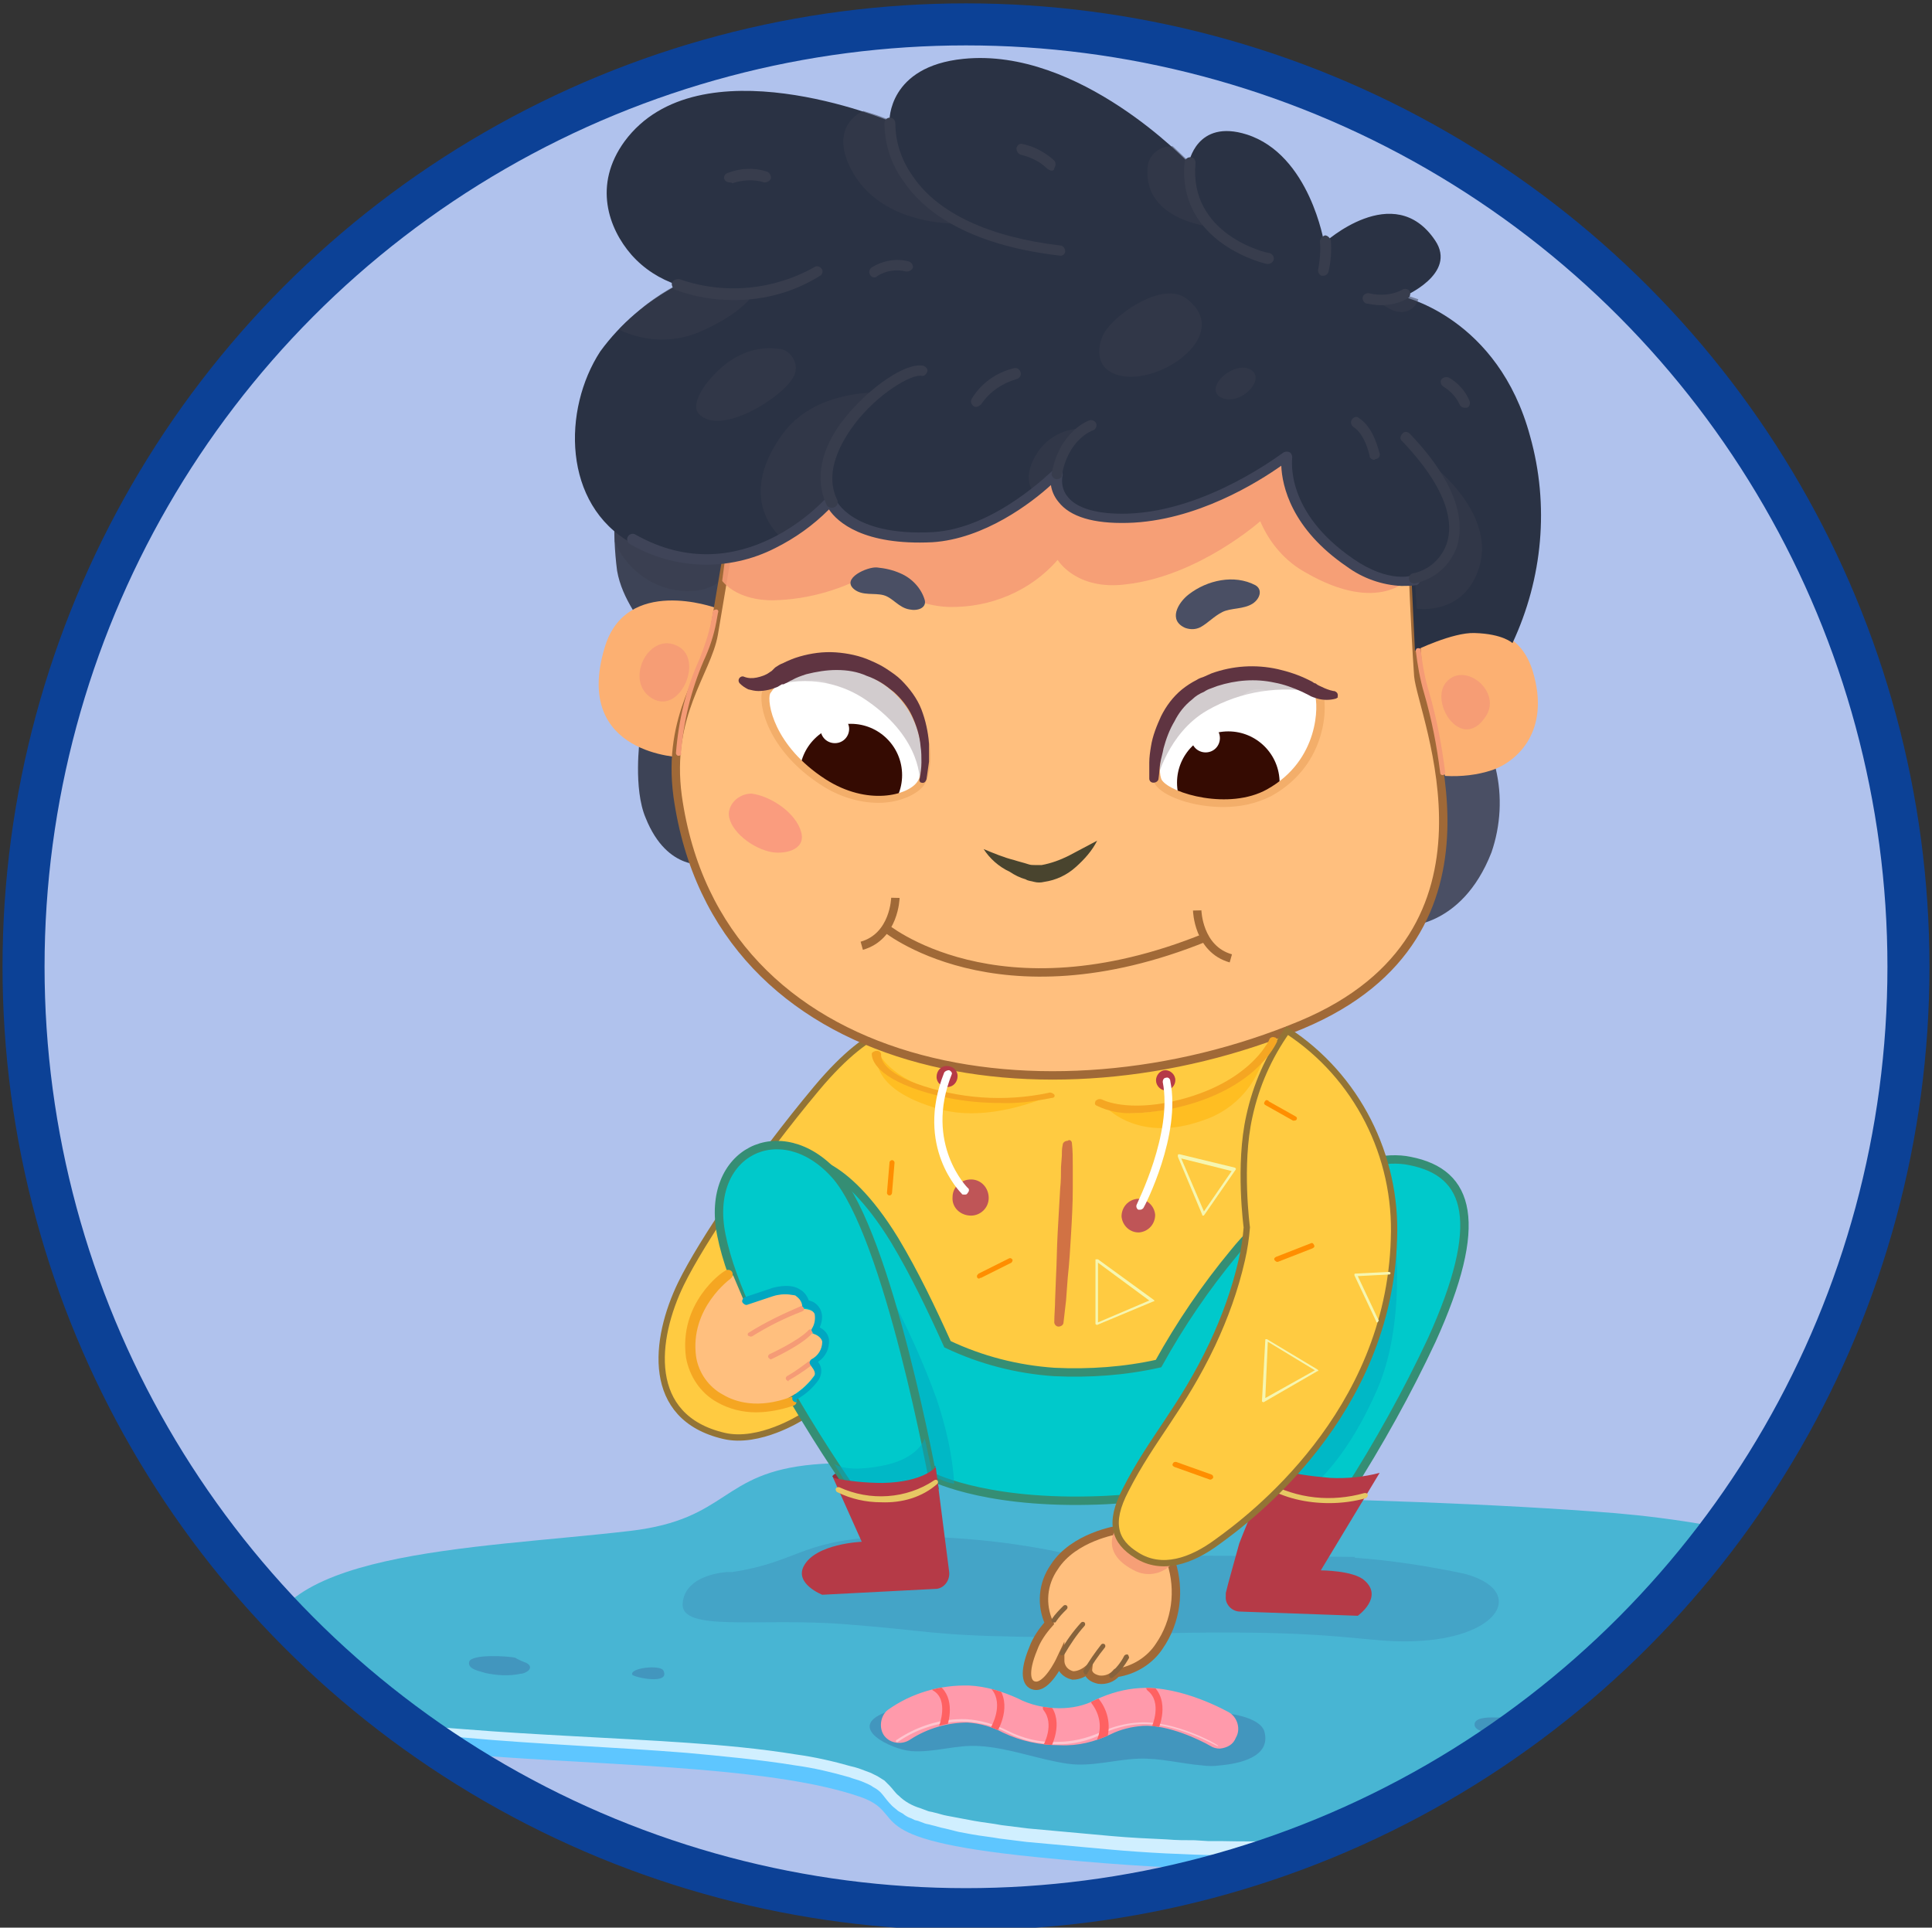 <?xml version="1.0" encoding="utf-8"?>
<!-- Generator: Adobe Illustrator 26.2.1, SVG Export Plug-In . SVG Version: 6.00 Build 0)  -->
<svg version="1.1" id="Layer_1" xmlns="http://www.w3.org/2000/svg" xmlns:xlink="http://www.w3.org/1999/xlink" x="0px" y="0px"
	 viewBox="0 0 229.8 229.3" style="enable-background:new 0 0 229.8 229.3;" xml:space="preserve">
<rect x="0" y="0" width="229.8" height="229.3" fill="#333333" stroke="none"/>
<style type="text/css">
	.st0{fill:#B0C2ED;}
	.st1{clip-path:url(#SVGID_00000098917964642232866270000013282854465182201488_);}
	.st2{fill:#5EC6FF;}
	.st3{fill:#48B5D3;}
	.st4{opacity:0.28;fill:#3C78AA;enable-background:new    ;}
	.st5{fill:#912E3B;}
	.st6{fill:#FFCB41;stroke:#937435;stroke-width:0.75;stroke-miterlimit:10;}
	.st7{fill:#00C9CB;stroke:#358E74;stroke-miterlimit:10;}
	.st8{opacity:0.51;fill:#00A7C1;enable-background:new    ;}
	.st9{fill:#B53A47;}
	.st10{fill:#E8906B;}
	.st11{opacity:0.47;fill:#FFB100;enable-background:new    ;}
	.st12{fill:#3D4356;}
	.st13{opacity:0.5;fill:#383D4D;enable-background:new    ;}
	.st14{fill:#FCB072;}
	.st15{opacity:0.9;fill:#F59B76;enable-background:new    ;}
	.st16{fill:#4A4F64;}
	.st17{fill:#FFBF7E;stroke:#A06937;stroke-miterlimit:10;}
	.st18{fill:#2A3244;}
	.st19{fill:#FFFFFF;}
	.st20{opacity:0.32;fill:#EE547D;enable-background:new    ;}
	.st21{opacity:0.61;fill:#B53A47;enable-background:new    ;}
	.st22{fill:#FFBF7E;}
	.st23{fill:#F59B76;}
	.st24{fill:#E7C764;}
	.st25{fill:#87633C;}
	.st26{opacity:0.5;fill:#3C78AA;enable-background:new    ;}
	.st27{fill:#3F4458;}
	.st28{fill:#383D4D;}
	.st29{clip-path:url(#SVGID_00000084495798458616958850000001894487581676041624_);}
	.st30{opacity:0.23;fill:#3B2127;enable-background:new    ;}
	.st31{fill:#350B02;}
	.st32{opacity:0.12;fill:#FFFFFF;enable-background:new    ;}
	.st33{clip-path:url(#SVGID_00000165207994503297659970000005189550800602224551_);}
	.st34{fill:#F3AE6A;}
	.st35{fill:#5F3441;}
	.st36{fill:#BF5557;}
	.st37{fill:#FF8E00;}
	.st38{fill:#F6F6B0;}
	.st39{fill:#F5A622;}
	.st40{fill:#00A7C1;}
	.st41{fill:#D0EFFF;}
	.st42{fill:#FF9AAB;}
	.st43{opacity:0.58;fill:#FFE4E9;enable-background:new    ;}
	.st44{clip-path:url(#SVGID_00000025429747327279324250000010961863369464644743_);}
	.st45{fill:#FF6162;}
	.st46{fill:#49442E;}
	.st47{fill:none;stroke:#0C4196;stroke-width:5;stroke-miterlimit:10;}
</style>
<g>
	<circle class="st0" cx="114.9" cy="115" r="112.1"/>
	<g>
		<defs>
			<circle id="SVGID_1_" cx="114.9" cy="115" r="112.1"/>
		</defs>
		<clipPath id="SVGID_00000022518281234045745410000016043726189210603191_">
			<use xlink:href="#SVGID_1_"  style="overflow:visible;"/>
		</clipPath>
		<g style="clip-path:url(#SVGID_00000022518281234045745410000016043726189210603191_);">
			<g>
				<g>
					<path class="st2" d="M119.7,180.1c0,0,44-0.1,72.5,2.2c12.8,1,37,5.2,38.2,17.8c0.7,7.3-26.9,6.4-30.3,10.4
						c-1.6,1.9,2.5,5.7-16.7,8.3s-28.4,5.3-60.2,2.1c-21.9-2.2-14.8-5.1-21-7.2c-19.7-6.7-69.6-1.2-70.7-13.7
						c-1.2-13.3,24.8-13.4,43.5-15.6c11.8-1.3,10.6-6.9,21.8-7.9S119.7,180.1,119.7,180.1z"/>
					<path class="st3" d="M119.7,177.8c0,0,44-0.1,72.5,2.2c12.8,1.1,37,5.2,38.2,17.8c0.7,7.3-26.9,6.4-30.3,10.4
						c-1.6,1.9,2.5,5.7-16.7,8.3s-28.4,5.3-60.2,2.1c-21.9-2.2-14.8-5.1-21-7.2c-19.7-6.7-69.6-1.2-70.7-13.7
						c-1.2-13.3,24.8-13.4,43.5-15.6c11.8-1.4,10.6-6.9,21.8-7.9S119.7,177.8,119.7,177.8z"/>
					<path class="st4" d="M87.1,187c7.8-1.2,8-3.7,17.8-4.2c7.7-0.2,15.4,0.5,22.8,2.2c0,0,15.2,0,33.5,0.2l-0.1,0.1
						c4.4,0.3,8.8,1,13.1,1.9c7,1.9,4.6,7-4.2,7.9c-6.1,0.6-8.2-0.8-22.2-0.9s-15.1,0.7-26.2,0.5s-10.8-0.7-21.1-1.5
						s-19.6,1-19.3-2.5s5.3-3.7,5.3-3.7H87.1z"/>
					<path class="st5" d="M154,175.3c0,0-0.9-2.2-6.1-2.4c-2.3,0.1-4.5,0.7-6.6,1.7c2.3,0.9,4.7,1.4,7.1,1.7
						C150.4,176.4,152.3,176,154,175.3z"/>
					<path class="st6" d="M107.8,122.2c0,0-3.6-1.2-10.7,7.3S83.5,147.6,81,152.7c-3.2,6.6-4.3,15.9,5.1,18.1c4.2,1,9.2-2.2,9.2-2.2
						l16.8-8.2c0,0,3.8,2.5,12.1,3.1c6.4,0.5,16.4-1.4,16.4-1.4l13.8-0.5c0,0,2.4-6.7,2-20.2c-0.4-6.7-1.7-13.3-3.9-19.6
						L107.8,122.2z"/>
					<path class="st7" d="M95.4,138c0,0,4.8-0.6,11,9.5c2.4,4,4.4,8.2,6.3,12.4c4,1.9,8.3,3,12.7,3.3c4.2,0.2,8.4-0.1,12.4-1
						c2.6-4.7,5.6-9.1,9-13.2c5.8-7.2,15.3-12.1,20.9-10.9c7.2,1.4,8.9,7.4,2.6,21.3c-2.9,6.2-6.3,12.3-10,18.1l-7.8-2.2
						c0,0-12.3,3-22.9,3.2c-13.1,0.3-19.1-3-19.1-3L95.4,138z"/>
					<path class="st8" d="M165.7,144.8c0,0,1.9,11.8-1.9,20.5c-7.7,17.6-17.8,15.5-17.8,15.5L165.7,144.8z"/>
					<path class="st9" d="M151.5,174.7c2.2,0.6,4.4,0.9,6.7,1.1c2,0.1,4-0.1,5.9-0.6l-7,11.6c0,0,3.9,0,5.2,1.2
						c2.3,2-0.8,4.2-0.8,4.2l-14-0.5c-1,0-1.8-0.9-1.7-1.8c0-0.1,0-0.2,0-0.4c0.3-1.3,0.9-3.3,1.6-5.9
						C148.6,180.5,149.9,177.5,151.5,174.7z"/>
					<path class="st5" d="M99,175.6c0,0,0.4-1,6-1.5c2.1-0.2,4.3-0.1,6.3,0.3c0,0-2.1,3.4-5.2,3.8C100.7,178.9,99,175.6,99,175.6z"
						/>
					<path class="st10" d="M119.5,122.1c0,0,1.5,3.6,6.5,3.7c5,0,6.6-3.4,6.6-3.4L119.5,122.1z"/>
					<path class="st8" d="M105.7,153.7c2.2,4.1,4.1,8.3,5.7,12.7c1.1,3.3,1.9,6.7,2.1,10.1c-0.5-0.1-0.9-0.2-1.4-0.4
						c-0.4-0.2-0.9-0.4-1.3-0.6c0,0-0.9-5.3-2.2-10.8S105.7,153.7,105.7,153.7z"/>
					<path class="st11" d="M107.1,119.3c-0.5,0.1-1,0.3-1.5,0.5c-0.5,0.2-1,0.5-1.5,0.8c2.4,1.1,5,1.9,7.6,2.4
						c5.6,0.8,8.2-0.7,8.2-0.7L107.1,119.3z"/>
					<path class="st11" d="M132.7,123.2l-1.1-0.1c3.4,1.4,7,1.8,10.7,1.4c3.7-0.7,7.2-2.3,10.1-4.7L132.7,123.2z"/>
					<path class="st12" d="M73.1,60.8c-0.1,2.4,0,4.8,0.3,7.1c0.3,1.7,1,3.2,1.9,4.7l0.8,15.3c0,0-0.8,5.9,0.7,9.4
						c2.6,6.5,7.3,5.5,7.3,5.5l6-39.6L73.1,60.8z"/>
					<path class="st13" d="M73.1,63v1.4c1.3,3.1,4.1,5.3,7.3,5.8c3.7,0.6,5.4-1.2,5.4-1.2l0.4-2.3L73.1,63z"/>
					<path class="st14" d="M85.1,72.3c0,0-10.7-3.9-13.2,4.8c-3.8,12.8,9.3,13,9.3,13s3.5-4.5,4.5-8.9C86.2,78.2,86,75.2,85.1,72.3z
						"/>
					<path class="st15" d="M80.7,76.9c-3.4-1.9-6.4,3.8-3.4,6C80.7,85.4,83.8,78.6,80.7,76.9z"/>
					<path class="st16" d="M177.9,91.4c0.8,3.3,0.6,6.8-0.5,10c-3.6,9.2-10.6,8.8-10.6,8.8l4.3-18.8L177.9,91.4z"/>
					<path class="st14" d="M168.7,77.1c0,0,10.8-6.2,13.6,2.7c2.2,7.2-1.9,10.8-4.8,11.8c-1.8,0.6-3.7,0.8-5.6,0.7
						c0,0-2.7-5.8-3.3-8.8C168.3,81.4,168.3,79.2,168.7,77.1z"/>
					<path class="st15" d="M171.9,81.3c2.1-2.8,6.7,0.8,4.9,3.8C174,89.6,170.1,83.8,171.9,81.3z"/>
					<path class="st17" d="M86.9,63.5c0,0-0.8,4.8-2,11.9c-0.8,4.6-5.6,9.6-4.3,19.3c4.7,33.5,44,39.8,74.2,27.2
						c26-10.9,14.3-36.9,13.9-41.5c-0.4-5.7-0.7-13.8-0.7-13.8s-18.6-24.8-39.2-24.8S86.9,63.5,86.9,63.5z"/>
					<path class="st15" d="M86.2,66.8l-0.3,2.3c0,0,1.7,2.4,6.2,2.3c4.1-0.1,8.2-1.3,11.8-3.4c2.3,2.5,5.6,4.1,9,4.2
						c4.9,0.1,9.7-1.9,12.9-5.6c0,0,2.2,3.7,8.2,2.9c8.6-1,15.9-7.5,15.9-7.5c1.1,2.6,3,4.8,5.4,6.1c8.8,5.1,12.4,0.6,12.4,0.6
						s-8.5-28.7-40.4-28.7C93.3,40.1,86.2,66.8,86.2,66.8z"/>
					<path class="st18" d="M98.8,59.6c0,0-10.4,12.5-23.7,5c-8.2-4.6-8.2-15.9-3.7-22.8c2.4-3.3,5.6-6,9.2-7.9
						c-2.1-0.7-4-1.9-5.5-3.6c-2.7-3.1-4.6-8.3-0.8-13.5c8.8-11.9,31.5-2.4,31.5-2.4s-0.2-6.5,8.8-7.4c13.8-1.4,26.8,12.4,26.8,12.4
						s0.9-5.3,6.9-3.4c7.5,2.4,9.2,12.9,9.2,12.9s8.3-7.6,13.2-0.3c2.7,4-3.8,6.7-3.8,6.7s11.3,2.5,15.1,16.6
						c2.3,8.2,1.5,16.9-2.1,24.6c0,0-1.1-1.1-4.5-1.2c-2.6-0.1-7.1,2.1-7.1,2.1l-0.4-8.4c0,0-3.1,1.2-7.6-2
						c-8.6-5.9-7.5-12.7-7.5-12.7s-9.1,7.2-19,7.5s-8.4-5.4-8.4-5.4s-6.9,7.2-14.8,7.6C100.5,64.4,98.8,59.6,98.8,59.6z"/>
					<path class="st13" d="M89.6,35c0,0-1.2,2.2-6.2,4.4c-3.1,1.4-6.7,1.3-9.8-0.2c1-1.1,2.2-2.1,3.3-3c1.2-0.9,2.4-1.7,3.6-2.3
						c1.3,0.5,2.6,0.9,4,1C86.3,35,87.9,35.1,89.6,35z"/>
					<path class="st13" d="M102.7,13.2c0,0-3.7,1.4-1.9,6c3.3,8.1,13.8,7.4,13.8,7.4c-2.7-1.3-5.1-3.3-6.8-5.8
						c-1.2-1.9-1.9-4.2-1.9-6.5c0,0-0.8-0.3-1.6-0.6L102.7,13.2z"/>
					<path class="st13" d="M169.5,54.6c0,0,10,7,5.7,14.6c-2.2,3.9-6.7,3.2-6.7,3.2l-0.2-3.5c0,0,3.6-1.1,4.5-4.5
						C174.1,59.2,169.5,54.6,169.5,54.6z"/>
					<path class="st13" d="M104.3,46.7c0,0-7.4-0.3-11.2,4.9c-5.9,8.1,0,12.5,0,12.5c1.1-0.6,2.1-1.2,3-1.9c1-0.8,1.9-1.7,2.7-2.6
						c0,0-1.4-2.3,0.1-6.2C100.2,50.1,104.3,46.7,104.3,46.7z"/>
					<path class="st13" d="M128.9,51c-2-0.1-3.9,0.8-5.2,2.4c-2.6,3.6-0.6,5.3-0.6,5.3s0.8-0.5,1.4-1.1c0.4-0.4,0.8-0.8,1.2-1.2
						c0.3-1.1,0.7-2.2,1.2-3.2C127.5,52.3,128.1,51.6,128.9,51z"/>
					<path class="st13" d="M141.4,19.2l-1.9-1.8c-1.5-0.1-2.9,1-3,2.5c0,0,0,0.1,0,0.1c-0.5,6.3,7.7,7,7.7,7c-1.1-1-2-2.2-2.4-3.6
						C141.5,22.1,141.4,20.7,141.4,19.2z"/>
					<path class="st13" d="M167.2,35.1l1.5,0.5c-0.3,1-1.2,1.6-2.2,1.5c-1.2,0-2.8-1.5-2.8-1.5c0.7,0,1.4-0.1,2.1-0.2
						C166.2,35.5,166.7,35.3,167.2,35.1z"/>
					<path class="st13" d="M141.1,35.5c-2.7-2-7.9,1.5-9.5,3.7c-0.9,1.2-1.3,3.4-0.1,4.6C135.5,47.5,147.5,40.3,141.1,35.5z"/>
					<path class="st13" d="M148.6,43.9c-1.9-0.9-5.3,2.1-3.5,3.3C147.4,48.6,150.9,44.9,148.6,43.9z"/>
					<path class="st13" d="M92.7,41.5c-3.5-0.5-6.4,1.3-8.5,3.9c-0.6,0.7-2,2.8-1.1,3.8c2.5,2.8,10-1.9,11.3-4.4
						c0.6-1.1,0.1-2.5-1-3.1C93.2,41.6,92.9,41.5,92.7,41.5z"/>
					<path class="st19" d="M137.8,93.1c-1-1.5,0.6-9.2,5.1-11.6c6.2-3.2,13.4-0.2,13.9,1s0.7,8.2-5.9,11.8
						C146.3,96.8,139,95,137.8,93.1z"/>
					<path class="st19" d="M109.5,93.2c1.3-1.9,1.2-9.7-5.1-12.9c-6.8-3.5-12.6,0.2-13.2,2c-0.5,1.4,0.6,6.8,6.8,10.7
						C103.2,96.3,108.2,95,109.5,93.2z"/>
					<path class="st16" d="M149.3,69.6c-2.5-1.3-5.7-0.6-7.9,1.1c-1.3,1-2.5,3.1-0.4,4c0.6,0.2,1.2,0.2,1.8-0.1
						c0.9-0.5,1.6-1.3,2.6-1.8s2.5-0.3,3.6-1C149.9,71.2,150.2,70.1,149.3,69.6z"/>
					<path class="st16" d="M110,71.4c-0.4-1.4-1.5-2.6-2.9-3.2c-0.9-0.4-1.8-0.6-2.8-0.7c-1.1-0.1-4.3,1.3-2.7,2.6
						c1,0.8,2.4,0.4,3.5,0.7s1.8,1.5,3.1,1.7C109.2,72.7,110.2,72.3,110,71.4z"/>
					<path class="st20" d="M95.3,99c-0.6-2.3-3.6-4.3-5.9-4.6c-1.3,0-2.5,0.9-2.7,2.2c-0.2,1.8,2.3,4.1,4.8,4.7
						C93.1,101.7,95.9,101.2,95.3,99z"/>
					<path class="st21" d="M127.5,136c0.1,0.9,0.1,1.8,0.1,2.7s0,1.8,0,2.7c0,1.8-0.1,3.6-0.2,5.3s-0.2,3.5-0.4,5.3l-0.2,2.7
						c-0.1,0.9-0.2,1.8-0.3,2.6c0,0.3-0.3,0.5-0.6,0.5c-0.3,0-0.5-0.3-0.5-0.5c0-0.9,0.1-1.8,0.1-2.7l0.1-2.6
						c0.1-1.8,0.1-3.5,0.2-5.3l0.3-5.3c0.1-0.9,0.1-1.8,0.1-2.6l0.1-1.3c0-0.4,0-0.9,0.1-1.3c0-0.3,0.3-0.5,0.6-0.5
						C127.2,135.5,127.5,135.7,127.5,136z"/>
					<path class="st7" d="M111.1,176.7c0,0-5.4-29.9-11.8-37s-15.5-2.7-13.5,7.2c2.3,11.7,15.6,30.5,15.6,30.5L111.1,176.7z"/>
					<path class="st8" d="M101.2,177.3l-2-3.2c0,0,1.2,1.1,5.5,0.3c4.6-0.8,5.3-3.3,5.3-3.3l1.2,5.6L101.2,177.3z"/>
					<path class="st22" d="M82.2,161.4c-0.9-6.2,5-9.7,5-9.7l1.4,3.3l3.2-0.9c1-0.2,2.1-0.2,3.1,0c0.9,0.4,0.4,1.6,0.4,1.6
						s1.3-0.1,1.8,0.7s-0.5,2.2-0.5,2.2s1.3,0.2,1.3,1.1c0.1,1.2-1.5,2.6-1.5,2.6c0.5,0.1,0.8,0.6,0.6,1.1c0,0.1-0.1,0.2-0.2,0.3
						c-1.5,2.1-4,3.4-6.6,3.6C86.5,167.7,82.7,165.1,82.2,161.4z"/>
					<path class="st23" d="M89.3,159c-0.1,0-0.2-0.1-0.3-0.1c-0.1-0.1-0.1-0.3,0.1-0.4c0,0,0,0,0,0c1.9-1.2,4-2.2,6.1-3.1
						c0.2-0.1,0.3,0,0.4,0.2c0,0,0,0,0,0c0.1,0.2,0,0.3-0.2,0.4c-2.1,0.8-4.1,1.8-6,3C89.4,158.9,89.3,159,89.3,159z"/>
					<path class="st23" d="M91.7,161.7c-0.1,0-0.2-0.1-0.3-0.2c-0.1-0.2,0-0.3,0.1-0.4c0,0,0,0,0,0c0,0,3.5-1.6,4.7-2.9
						c0.1-0.1,0.3-0.1,0.4,0c0.1,0.1,0.1,0.3,0,0.4c0,0,0,0,0,0c-1.2,1.4-4.7,3-4.9,3.1L91.7,161.7z"/>
					<path class="st23" d="M93.8,164.3c-0.1,0-0.2-0.1-0.3-0.2c-0.1-0.2,0-0.3,0.1-0.4c0.9-0.5,1.7-1.1,2.5-1.7
						c0.1-0.1,0.3-0.1,0.4,0.1c0,0,0,0,0,0c0.1,0.1,0.1,0.3-0.1,0.4c-0.8,0.6-1.7,1.2-2.6,1.7L93.8,164.3z"/>
					<path class="st24" d="M158.1,178.8c-2.7,0-5.4-0.6-7.7-2c-0.1-0.1-0.2-0.3-0.1-0.4c0,0,0,0,0,0c0.1-0.1,0.3-0.2,0.4-0.1
						c0,0,0,0,0,0c3.6,2,7.7,2.4,11.6,1.3c0.2,0,0.3,0,0.4,0.2c0,0,0,0,0,0c0,0.2-0.1,0.3-0.2,0.4
						C161.1,178.6,159.6,178.8,158.1,178.8z"/>
					<path class="st17" d="M132.9,182c0,0-5.2,0.8-7.5,4.4c-1.4,2-1.6,4.5-0.6,6.7c-0.8,0.9-1.5,1.9-1.9,3c-1.2,2.9-0.8,4.2,0.1,4.4
						c1.5,0.4,3.1-3,3.1-3c0,0.9,0.6,1.6,1.5,1.8c0.7,0,1.3-0.3,1.8-0.7c0,0-0.1,0.9,1.3,1.2c0.8,0.1,1.6-0.2,2.1-0.8
						c2.1-0.3,4-1.5,5.1-3.2c2-2.9,2.5-6.6,1.4-10L132.9,182z"/>
					<path class="st25" d="M126.3,196.9c0,0-0.1,0-0.1,0c-0.2-0.1-0.2-0.3-0.1-0.4c0,0,0,0,0,0c0.7-1.3,1.5-2.4,2.5-3.5
						c0.1-0.1,0.3-0.1,0.4,0c0.1,0.1,0.1,0.3,0,0.4c-0.9,1-1.7,2.2-2.4,3.4C126.5,196.9,126.4,196.9,126.3,196.9z"/>
					<path class="st25" d="M125.4,193c-0.1,0-0.1,0-0.2,0c-0.1-0.1-0.2-0.3-0.1-0.4c0.4-0.6,0.9-1.1,1.4-1.6c0.1-0.1,0.3-0.1,0.4,0
						c0.1,0.1,0.1,0.3,0,0.4c-0.5,0.5-0.9,0.9-1.3,1.5C125.6,193,125.5,193,125.4,193z"/>
					<path class="st25" d="M129.1,199.2c-0.1,0-0.1,0-0.1-0.1c-0.1-0.1-0.2-0.3-0.1-0.4c0.6-1.1,1.4-2.2,2.1-3.1
						c0.1-0.1,0.3-0.1,0.4,0c0.1,0.1,0.1,0.3,0,0.4c0,0,0,0,0,0c-0.8,1-1.5,2-2.1,3.1C129.3,199.2,129.2,199.2,129.1,199.2z"/>
					<path class="st25" d="M132.2,199.6c-0.1,0-0.2,0-0.2-0.1c-0.1-0.1-0.1-0.3,0-0.4c0,0,0,0,0,0c0.7-0.6,1.3-1.3,1.7-2.1
						c0.1-0.2,0.3-0.2,0.4-0.2s0.2,0.3,0.2,0.4l0,0c-0.5,0.9-1.1,1.7-1.9,2.3C132.3,199.6,132.3,199.6,132.2,199.6z"/>
					<path class="st15" d="M132.7,181.9c0,0-2,2.9,2.4,5c1.5,0.7,3.3,0.3,4.4-1L132.7,181.9z"/>
					<path class="st26" d="M126.1,204.1l-19-0.8c-0.6,0.1-1.2,0.2-1.8,0.4c-4.7,1.8,0.7,4.4,3.1,4.6c2.7,0.2,5.4-0.8,8.1-0.6
						c3.5,0.2,7,1.6,10.5,2.1c2.8,0.4,5.6-0.5,8.4-0.6c2.6-0.1,5.1,0.6,7.6,0.8c0.7,0.1,1.4,0.1,2.1,0c2.3-0.2,6.1-1,5.3-4
						c-0.5-1.8-4.4-2.3-6.1-2.3L126.1,204.1z"/>
					<path class="st26" d="M202.8,201.3c-0.4,0-6.7,0.8-3.9,1.6c1.3,0.3,2.6,0.2,3.9-0.1C204.2,202.3,204.4,201.4,202.8,201.3z"/>
					<path class="st26" d="M208.1,193.3c-1.8-1.5-5.1-0.3-7.2-0.1c-0.7,0-2.8,0.1-1.9,1.2c0.4,0.5,1.9,0.2,2.3,0.2l5.3-0.1
						C207.2,194.5,208.8,194,208.1,193.3z"/>
					<path class="st26" d="M62.6,197.8c-0.1,0-1.2-0.5-1.3-0.6c-0.7-0.2-5.3-0.5-5.5,0.5c-0.2,0.9,1.4,1.1,1.9,1.3
						c1.4,0.3,2.8,0.4,4.2,0.1C62.5,199.1,63.7,198.4,62.6,197.8z"/>
					<path class="st26" d="M78.9,198.7c-0.4-0.7-4-0.3-3.7,0.5C75.3,199.5,79.8,200.5,78.9,198.7z"/>
					<path class="st26" d="M187.7,204.6c-0.6-0.7-2-0.6-2.8-0.5c-2.3,0.2-4.6,0.2-6.9,0.2c-0.6,0-2.4-0.1-2.6,0.7
						c-0.2,1.2,2.4,1.1,3.1,1.2c2.5,0.2,5,0.2,7.6-0.1C186.8,206.1,188.6,205.7,187.7,204.6z"/>
					<path class="st27" d="M166.7,69.7c-2.3-0.1-4.6-0.9-6.5-2.3c-6.6-4.5-7.7-9.6-7.8-12c-2.7,1.9-10.1,6.6-18.3,6.8
						c-4,0.1-6.8-0.7-8.2-2.5c-0.5-0.6-0.8-1.3-0.9-2c-2.3,2.1-7.9,6.4-14.1,6.8c-8.2,0.4-11.3-2.4-12.3-3.9c-1.9,1.9-4,3.4-6.4,4.6
						c-5.5,2.8-12,2.6-17.3-0.5c-0.3-0.2-0.4-0.6-0.2-0.9c0.2-0.3,0.6-0.4,0.9-0.2l0,0c12.6,7.1,22.6-4.3,22.7-4.4
						c0.2-0.3,0.6-0.3,0.9-0.1c0.1,0.1,0.1,0.2,0.2,0.3c0,0,1.8,4.4,11.5,3.9c7.5-0.4,14.3-7.4,14.4-7.4c0.2-0.3,0.6-0.3,0.9,0
						c0.2,0.2,0.2,0.4,0.2,0.6c-0.2,0.9,0,1.9,0.6,2.6c1.1,1.4,3.6,2.1,7.1,2c9.6-0.3,18.5-7.3,18.6-7.3c0.2-0.1,0.5-0.1,0.7,0
						c0.2,0.1,0.3,0.4,0.3,0.6c0,0.3-0.9,6.5,7.3,12.1c4.2,2.9,7,2,7.1,1.9c0.3-0.1,0.7,0.1,0.8,0.4c0.1,0.3-0.1,0.7-0.4,0.8
						C167.9,69.7,167.3,69.7,166.7,69.7z"/>
					<g>
						<path class="st28" d="M126,30.4L126,30.4c-11.2-1.3-16.3-5.5-18.5-8.8c-1.5-2-2.3-4.5-2.3-7c0-0.3,0.3-0.6,0.6-0.6
							c0,0,0.1,0,0.1,0c0.3,0,0.6,0.3,0.6,0.7c0,2.3,0.8,4.5,2.1,6.3c3,4.4,9.1,7.2,17.5,8.2c0.3,0,0.6,0.3,0.6,0.7
							C126.7,30.2,126.4,30.5,126,30.4L126,30.4z"/>
						<path class="st28" d="M87.3,35.7c-2.4,0-4.7-0.4-6.9-1.2c-0.3-0.1-0.5-0.4-0.5-0.8c0.1-0.3,0.4-0.5,0.8-0.5c0,0,0.1,0,0.1,0
							c5.4,1.9,11.3,1.3,16.2-1.5c0.3-0.1,0.7,0.1,0.8,0.4c0.1,0.2,0,0.4-0.1,0.6C94.6,34.7,91,35.7,87.3,35.7z"/>
						<path class="st28" d="M98.9,60.4c-0.2,0-0.5-0.1-0.6-0.4c-1.4-3-0.7-6.7,2.2-10.3s7.2-6.6,9.3-6.2c0.3,0.1,0.6,0.4,0.5,0.7
							c-0.1,0.3-0.4,0.6-0.7,0.5c0,0,0,0,0,0c-1.2-0.2-5.2,2.1-8,5.8c-1.4,1.9-3.7,5.6-2,9c0.1,0.3,0,0.7-0.3,0.8c0,0,0,0,0,0
							C99.1,60.4,99,60.4,98.9,60.4z"/>
						<path class="st28" d="M125.7,57h-0.1c-0.3-0.1-0.6-0.4-0.5-0.7c0.9-5,4.4-6.3,4.5-6.3c0.3-0.1,0.7,0.1,0.8,0.4
							c0.1,0.3-0.1,0.7-0.4,0.8c-0.1,0-3,1.1-3.7,5.4C126.3,56.8,126,57,125.7,57z"/>
						<path class="st28" d="M168.2,69.4c-0.3,0-0.6-0.2-0.6-0.5c-0.1-0.3,0.2-0.7,0.5-0.7c0,0,0,0,0,0c1.9-0.4,3.4-1.8,4-3.6
							c0.7-2.2,0.4-6.1-5.3-12.1c-0.3-0.2-0.3-0.6,0-0.9c0.2-0.3,0.6-0.3,0.9,0c0,0,0,0,0,0c6.1,6.4,6.4,10.8,5.6,13.4
							c-0.8,2.3-2.7,3.9-5,4.4L168.2,69.4z"/>
						<path class="st28" d="M150.8,31.4h-0.1c-0.1,0-10.7-2.4-9.8-12.1c0-0.3,0.3-0.6,0.7-0.6s0.6,0.3,0.6,0.7l0,0
							c-0.8,8.5,8.4,10.7,8.8,10.7c0.3,0.1,0.6,0.4,0.5,0.8C151.4,31.2,151.1,31.4,150.8,31.4z"/>
						<path class="st28" d="M157.4,32.8c-0.1,0-0.1,0-0.2,0c-0.3-0.1-0.5-0.5-0.4-0.8c0,0,0,0,0,0c0.2-1.1,0.3-2.2,0.2-3.3
							c0-0.3,0.3-0.6,0.6-0.7c0.3,0,0.6,0.3,0.7,0.6c0.1,1.3,0,2.5-0.3,3.8C157.9,32.6,157.7,32.8,157.4,32.8z"/>
						<path class="st28" d="M164.2,36.3c-0.6,0-1.1-0.1-1.7-0.2c-0.3-0.1-0.5-0.5-0.4-0.8c0.1-0.3,0.5-0.5,0.8-0.4
							c1.3,0.3,2.8,0.2,4-0.5c0.3-0.1,0.7,0,0.8,0.3c0,0,0,0,0,0c0.1,0.3,0,0.7-0.3,0.8c0,0,0,0,0,0
							C166.4,36.1,165.3,36.3,164.2,36.3z"/>
						<path class="st28" d="M104,33c-0.2,0-0.4-0.1-0.5-0.3c-0.2-0.3-0.1-0.7,0.2-0.9c1.3-0.8,2.9-1.1,4.4-0.7
							c0.3,0.1,0.5,0.4,0.5,0.7c0,0,0,0,0,0c-0.1,0.3-0.4,0.5-0.8,0.5c-1.2-0.3-2.4-0.1-3.4,0.5C104.2,33,104.1,33,104,33z"/>
						<path class="st28" d="M86.8,21.7c-0.2,0-0.5-0.1-0.6-0.3c-0.2-0.3,0-0.7,0.3-0.8c0,0,0,0,0,0c1.5-0.6,3.1-0.7,4.7-0.2
							c0.3,0.1,0.5,0.4,0.5,0.8c0,0,0,0,0,0c-0.1,0.3-0.4,0.5-0.8,0.5c-1.2-0.4-2.6-0.3-3.8,0.1C87,21.7,86.9,21.7,86.8,21.7z"/>
						<path class="st28" d="M125.1,20.3c-0.2,0-0.3-0.1-0.5-0.2c-0.9-0.9-2-1.4-3.2-1.7c-0.3-0.1-0.5-0.4-0.5-0.8
							c0.1-0.3,0.3-0.5,0.6-0.5c1.5,0.3,2.8,1,3.9,2c0.2,0.2,0.2,0.6,0,0.9C125.4,20.2,125.3,20.3,125.1,20.3z"/>
						<path class="st28" d="M116.1,48.4c-0.1,0-0.2,0-0.3-0.1c-0.3-0.2-0.4-0.6-0.2-0.9c1.1-1.8,2.9-3.1,5-3.6
							c0.3-0.1,0.7,0.1,0.8,0.5c0.1,0.3-0.1,0.7-0.5,0.8c-1.7,0.5-3.2,1.5-4.2,3C116.6,48.2,116.3,48.4,116.1,48.4z"/>
						<path class="st28" d="M163.5,54.7c-0.3,0-0.6-0.2-0.6-0.5c0,0-0.5-2.5-1.9-3.4c-0.3-0.2-0.4-0.6-0.2-0.9
							c0.2-0.3,0.6-0.4,0.8-0.2c1.9,1.2,2.4,4.1,2.5,4.2c0.1,0.3-0.1,0.7-0.5,0.7c0,0,0,0,0,0L163.5,54.7z"/>
						<path class="st28" d="M174.2,48.5c-0.3,0-0.5-0.2-0.6-0.4c-0.4-0.9-1.1-1.6-1.9-2.1c-0.3-0.2-0.4-0.5-0.3-0.8c0,0,0,0,0,0
							c0.2-0.3,0.5-0.4,0.9-0.3c1.1,0.6,2,1.6,2.5,2.8c0.1,0.3,0,0.7-0.3,0.8c0,0,0,0,0,0C174.4,48.5,174.3,48.5,174.2,48.5z"/>
					</g>
					<g>
						<defs>
							<path id="SVGID_00000005232769723562057930000015016342752585427875_" d="M137.8,93.1c-1-1.5,0.6-9.2,5.1-11.6
								c6.2-3.2,13.4-0.2,13.9,1s0.7,8.2-5.9,11.8C146.3,96.8,139,95,137.8,93.1z"/>
						</defs>
						<clipPath id="SVGID_00000124137632223478897960000014914332017063561637_">
							<use xlink:href="#SVGID_00000005232769723562057930000015016342752585427875_"  style="overflow:visible;"/>
						</clipPath>
						<g style="clip-path:url(#SVGID_00000124137632223478897960000014914332017063561637_);">
							<path class="st30" d="M137.6,92.8c0,0,1.3-5.6,6-8.3c4-2.3,8.7-3,13.2-2.1c0,0-6.3-5.1-14.8-0.3c-1.8,1-3.6,4.3-4,6.5
								C137.6,89.9,137.5,91.3,137.6,92.8z"/>
							<circle class="st31" cx="146.1" cy="93.1" r="6.1"/>
							<path class="st19" d="M145.1,87.8c0,0.9-0.7,1.7-1.7,1.7c-0.9,0-1.7-0.7-1.7-1.7c0-0.9,0.7-1.7,1.7-1.7c0,0,0,0,0,0
								C144.4,86.1,145.1,86.9,145.1,87.8L145.1,87.8z"/>
							<path class="st32" d="M152.6,84.9c0,1.6-1.3,2.9-2.9,2.8c-1.6,0-2.9-1.3-2.8-2.9c0-1.6,1.3-2.9,2.9-2.8
								C151.3,82,152.6,83.3,152.6,84.9C152.6,84.9,152.6,84.9,152.6,84.9z"/>
						</g>
					</g>
					<g>
						<defs>
							<path id="SVGID_00000143581287668004251620000016869013525989564295_" d="M109.5,93.2c1.3-1.9,1.2-9.7-5.1-12.9
								c-6.8-3.5-12.6,0.2-13.2,2c-0.5,1.4,0.6,6.8,6.8,10.7C103.2,96.3,108.2,95,109.5,93.2z"/>
						</defs>
						<clipPath id="SVGID_00000065058700099554454760000014088506908761958283_">
							<use xlink:href="#SVGID_00000143581287668004251620000016869013525989564295_"  style="overflow:visible;"/>
						</clipPath>
						<g style="clip-path:url(#SVGID_00000065058700099554454760000014088506908761958283_);">
							<path class="st30" d="M109.4,93.1c0,0,0.4-5.1-6.2-9.7c-3.5-2.5-8.1-3.1-12.1-1.5c3.6-3.5,9.1-4.2,13.4-1.6
								C112.7,84.8,109.4,93.1,109.4,93.1z"/>
							<circle class="st31" cx="101.2" cy="92.2" r="6.1"/>
							<path class="st19" d="M101,86.7c0,0.9-0.7,1.7-1.7,1.7c-0.9,0-1.7-0.7-1.7-1.7c0-0.9,0.7-1.7,1.7-1.7
								C100.2,85.1,101,85.8,101,86.7C101,86.7,101,86.7,101,86.7z"/>
							<path class="st32" d="M100,83.8c0,1.6-1.3,2.9-2.9,2.9s-2.9-1.3-2.9-2.9c0-1.6,1.3-2.9,2.9-2.9c0,0,0,0,0,0
								C98.7,80.9,100,82.2,100,83.8z"/>
						</g>
					</g>
					<path class="st34" d="M145.5,96c-3.7,0-7.2-1.3-8.1-2.7c-0.6-0.9-0.4-3.1,0.1-4.7c0.3-1.3,1.7-5.7,5.2-7.5
						c3.6-1.7,7.7-2,11.4-0.7c1.3,0.4,2.8,1.2,3.2,1.9c0.6,1.2,0.8,8.6-6.1,12.4C149.4,95.6,147.5,96,145.5,96z M138.2,92.8
						c1.1,1.6,8,3.6,12.5,1.1c6.3-3.5,6.1-10.2,5.7-11.2c-0.7-0.7-1.6-1.2-2.6-1.4c-3.5-1.2-7.3-1-10.7,0.6
						c-3.1,1.6-4.4,5.7-4.7,6.9C137.8,90.8,137.9,92.3,138.2,92.8L138.2,92.8z"/>
					<path class="st34" d="M104.5,95.5c-2.4,0-4.8-0.8-6.8-2.1c-6.4-4.1-7.6-9.7-7-11.3c0.4-1,2-2.3,3.9-3c3.3-1.2,6.9-0.9,10,0.7
						c2.9,1.5,4.9,4.2,5.7,7.3c0.7,2.8,0.3,5.3-0.4,6.3S107.1,95.5,104.5,95.5z M98.7,79.3c-1.3,0-2.6,0.2-3.8,0.7
						c-1.4,0.4-2.5,1.3-3.3,2.5c-0.4,1,0.4,6.2,6.6,10.2c5,3.2,9.8,1.9,10.9,0.3c0.6-0.8,0.8-3.2,0.2-5.5c-0.7-2.9-2.6-5.3-5.2-6.7
						C102.5,79.8,100.6,79.3,98.7,79.3z"/>
					<path class="st35" d="M158.9,83.1c-0.7,0.2-1.5,0.2-2.2,0c-0.3-0.1-0.7-0.2-1-0.4l-0.4-0.2l-0.4-0.2c-1.1-0.5-2.2-0.9-3.3-1.1
						c-2.3-0.5-4.6-0.3-6.8,0.4l-0.8,0.3c-0.3,0.1-0.5,0.2-0.8,0.4c-0.5,0.2-1,0.5-1.4,0.9c-0.9,0.7-1.6,1.6-2.1,2.6
						c-0.6,1-1,2.1-1.3,3.2c-0.1,0.6-0.3,1.2-0.4,1.8s-0.1,1.2-0.2,1.8l0,0c0,0.3-0.3,0.5-0.6,0.5c0,0,0,0,0,0
						c-0.3,0-0.5-0.2-0.5-0.5c0-0.6,0-1.3,0-1.9c0-0.6,0.1-1.3,0.2-1.9c0.2-1.3,0.7-2.5,1.2-3.6c0.6-1.2,1.4-2.3,2.5-3.2
						c0.5-0.4,1.1-0.8,1.7-1.1c0.3-0.2,0.6-0.3,0.9-0.4l0.9-0.4c2.5-0.9,5.2-1.1,7.9-0.5c1.3,0.3,2.5,0.7,3.7,1.3l0.4,0.2
						c0.1,0.1,0.3,0.2,0.4,0.2c0.2,0.2,0.5,0.3,0.7,0.4c0.4,0.2,0.9,0.4,1.4,0.5h0.1c0.3,0.1,0.5,0.3,0.4,0.7
						C159.2,82.9,159.1,83,158.9,83.1L158.9,83.1z"/>
					<path class="st35" d="M109.4,92.6c0.1-0.6,0.2-1.3,0.2-1.9c0-0.6,0-1.3-0.1-1.9c-0.1-1.3-0.5-2.5-1-3.6
						c-0.5-1.1-1.3-2.1-2.2-2.9c-0.5-0.4-1-0.8-1.5-1.1c-0.5-0.3-1.1-0.6-1.7-0.8c-1.1-0.5-2.3-0.7-3.6-0.7c-1.2,0-2.4,0.2-3.6,0.5
						c-0.6,0.2-1.2,0.4-1.7,0.7c-0.3,0.1-0.5,0.3-0.8,0.4l-0.2,0.1L93,81.4c-0.2,0.1-0.3,0.2-0.5,0.3c-0.7,0.3-1.5,0.5-2.3,0.5
						c-0.4,0-0.8-0.1-1.2-0.2c-0.4-0.2-0.7-0.4-1-0.7c-0.2-0.2-0.2-0.5,0-0.7c0.1-0.1,0.3-0.2,0.5-0.1l0,0c0.5,0.2,1,0.2,1.5,0.1
						c0.5-0.1,1.1-0.3,1.5-0.6l0.3-0.2l0.1-0.1l0.1-0.1l0.2-0.2c0.3-0.2,0.6-0.4,0.9-0.5c0.6-0.3,1.3-0.6,2-0.8
						c1.4-0.4,2.8-0.6,4.3-0.5c1.4,0.1,2.9,0.4,4.2,1c0.7,0.3,1.3,0.6,1.9,1c0.6,0.4,1.2,0.8,1.7,1.3c1,1,1.9,2.2,2.4,3.5
						c0.5,1.3,0.8,2.7,0.9,4.1c0,0.7,0,1.4,0,2.1c-0.1,0.7-0.2,1.4-0.3,2.1c-0.1,0.3-0.3,0.5-0.6,0.4
						C109.4,93.1,109.3,92.8,109.4,92.6L109.4,92.6L109.4,92.6z"/>
					<path class="st23" d="M80.7,89.9L80.7,89.9c-0.2,0-0.3-0.2-0.3-0.3c0,0,0,0,0,0c0.3-3.9,1.2-7.7,2.8-11.2
						c0.6-1.5,1.1-3,1.4-4.5l0.2-1.1c0-0.2,0.2-0.3,0.4-0.3c0.2,0,0.3,0.2,0.2,0.4l-0.2,1.1c-0.3,1.6-0.8,3.1-1.5,4.6
						c-1.5,3.5-2.4,7.2-2.7,11C81.1,89.7,81,89.9,80.7,89.9C80.8,89.9,80.8,89.9,80.7,89.9z"/>
					<path class="st23" d="M171.6,92.2c-0.2,0-0.3-0.1-0.3-0.3c-0.4-3.2-1-6.3-1.9-9.4c-0.5-1.7-0.8-3.4-1-5.1
						c0-0.2,0.1-0.3,0.3-0.3c0,0,0,0,0,0c0.2,0,0.3,0.1,0.3,0.3c0.2,1.7,0.5,3.4,1,5c0.9,3.1,1.5,6.3,1.9,9.5
						C171.9,92,171.8,92.2,171.6,92.2C171.6,92.2,171.6,92.2,171.6,92.2L171.6,92.2z"/>
					<g>
						<path class="st6" d="M153.1,122.6c8.3,5.4,13.1,14.9,12.7,24.8c-0.6,20.8-17.1,33.2-21,36c-3.1,2.3-6.6,3.5-9.6,1.6
							c-2.6-1.6-3.4-3.8-1.3-7.8c3.1-6.1,6.7-9.7,10.3-17.3c1.5-3.2,2.7-6.5,3.5-10c0.3-1.3,0.5-2.6,0.6-3.9c0,0-1-7.4,0.3-13.2
							C149.4,129.1,150.9,125.7,153.1,122.6z"/>
						<path class="st11" d="M104.4,125c0,0-1.7,4.5,7.6,7c6.1,1.6,13.2-1.8,13.2-1.8s-5,1.9-12.5,0C105.5,128.4,104.4,125,104.4,125
							z"/>
						<path class="st11" d="M131.9,132c0,0,3.8,3.9,11.1,1.3c4.1-1.3,7-4.8,7.6-9c0,0-2,4.1-8.5,6.6S131.9,132,131.9,132z"/>
						<path class="st9" d="M137.5,128.5c0-0.6,0.5-1.2,1.1-1.2c0.6,0,1.2,0.5,1.2,1.2c0,0.6-0.5,1.2-1.2,1.2
							C138.1,129.7,137.5,129.2,137.5,128.5z"/>
						<path class="st9" d="M111.4,128.1c0-0.7,0.5-1.3,1.2-1.3s1.3,0.5,1.3,1.2c0,0.7-0.5,1.3-1.2,1.3c0,0,0,0,0,0
							C112,129.3,111.4,128.8,111.4,128.1C111.4,128.1,111.4,128.1,111.4,128.1z"/>
						<path class="st36" d="M133.4,144.7c0-1.1,0.8-2,1.9-2.1c1.1,0,2,0.8,2.1,1.9c0,1.1-0.8,2-1.9,2.1c0,0-0.1,0-0.1,0
							C134.4,146.6,133.5,145.8,133.4,144.7z"/>
						<path class="st36" d="M113.3,142.4c0-1.2,1-2.1,2.2-2.1c1.2,0,2.1,1,2.1,2.2c0,1.2-1,2.1-2.1,2.1
							C114.2,144.6,113.2,143.6,113.3,142.4C113.3,142.4,113.3,142.4,113.3,142.4z"/>
						<g>
							<path class="st37" d="M144,176h-0.1l-4.2-1.5c-0.2-0.1-0.3-0.2-0.2-0.4c0.1-0.2,0.2-0.2,0.4-0.2c0,0,0,0,0,0l4.2,1.5
								c0.2,0.1,0.2,0.2,0.2,0.4C144.2,175.9,144.1,176,144,176z"/>
							<path class="st37" d="M151.9,150.1c-0.1,0-0.2-0.1-0.3-0.2c-0.1-0.2,0-0.3,0.2-0.4c0,0,0,0,0,0l4.1-1.6
								c0.2-0.1,0.3,0,0.4,0.2c0.1,0.2,0,0.3-0.2,0.4l-4.1,1.6C152,150.1,152,150.1,151.9,150.1z"/>
							<path class="st37" d="M153.9,133.3c0,0-0.1,0-0.1,0l-3.2-1.8c-0.2-0.1-0.3-0.2-0.2-0.4c0.1-0.2,0.2-0.3,0.4-0.2
								c0,0,0.1,0,0.1,0.1l3.2,1.8c0.2,0.1,0.2,0.3,0.1,0.4c0,0,0,0,0,0C154.1,133.3,154,133.3,153.9,133.3z"/>
							<path class="st37" d="M105.8,142.2L105.8,142.2c-0.2,0-0.3-0.2-0.3-0.3l0.3-3.6c0-0.2,0.2-0.3,0.3-0.3c0.2,0,0.3,0.2,0.3,0.3
								l0,0l-0.3,3.6C106.1,142,106,142.2,105.8,142.2C105.8,142.2,105.8,142.2,105.8,142.2z"/>
							<path class="st37" d="M116.5,152.1c-0.2,0-0.3-0.1-0.3-0.3c0-0.1,0.1-0.2,0.2-0.3l3.6-1.8c0.2-0.1,0.3,0,0.4,0.1
								c0.1,0.1,0,0.3-0.1,0.4c0,0,0,0,0,0l-3.6,1.8C116.6,152,116.5,152,116.5,152.1z"/>
						</g>
						<g>
							<path class="st38" d="M150.3,166.8C150.3,166.8,150.3,166.8,150.3,166.8c-0.1,0-0.2-0.1-0.2-0.1l0.4-7.3c0-0.1,0-0.1,0.1-0.1
								c0,0,0.1,0,0.1,0l6,3.6c0,0,0.1,0.1,0.1,0.1c0,0.1,0,0.1-0.1,0.1L150.3,166.8C150.4,166.8,150.4,166.8,150.3,166.8z
								 M150.8,159.6l-0.3,6.7l5.9-3.3L150.8,159.6z"/>
							<path class="st38" d="M163.8,157.3c-0.1,0-0.1,0-0.1-0.1l-2.6-5.5c0,0,0-0.1,0-0.1c0-0.1,0.1-0.1,0.1-0.1l4-0.2
								c0.1,0,0.2,0.1,0.2,0.1c0,0.1-0.1,0.2-0.1,0.2l-3.8,0.2l2.5,5.3C163.9,157.2,163.9,157.3,163.8,157.3
								C163.8,157.3,163.8,157.3,163.8,157.3L163.8,157.3z"/>
							<path class="st38" d="M130.5,157.6C130.5,157.7,130.4,157.7,130.5,157.6c-0.1,0-0.2-0.1-0.2-0.1v-7.6c0-0.1,0-0.1,0.1-0.1
								c0,0,0.1,0,0.2,0l6.6,4.8c0,0,0.1,0.1,0.1,0.1c0,0.1,0,0.1-0.1,0.1L130.5,157.6L130.5,157.6z M130.6,150.2v7.1l6.1-2.6
								L130.6,150.2z"/>
							<path class="st38" d="M143.1,144.6c-0.1,0-0.1,0-0.1-0.1l-2.9-6.9c0,0,0-0.1,0-0.2c0-0.1,0.1-0.1,0.2-0.1l6.6,1.6
								c0,0,0.1,0.1,0.1,0.1c0,0,0,0.1,0,0.1l-3.6,5.2C143.2,144.6,143.2,144.6,143.1,144.6z M140.5,137.8l2.7,6.3l3.3-4.8
								L140.5,137.8z"/>
						</g>
						<path class="st39" d="M118.9,131.2c-3.6,0-7.1-0.6-10.4-1.8c-5.1-1.9-4.8-4-4.8-4.1s0.3-0.3,0.6-0.3s0.5,0.2,0.5,0.4
							s-0.2,1.9,4.2,3.5c5,1.8,10.5,2.2,15.7,1.1c0.2-0.1,0.5,0,0.7,0.2c0.1,0.2,0,0.4-0.3,0.4C123.1,131,121,131.3,118.9,131.2z"/>
						<path class="st39" d="M134.9,132.4c-1.5,0.1-3.1-0.2-4.5-0.9c-0.2-0.1-0.2-0.3-0.1-0.5c0,0,0-0.1,0.1-0.1
							c0.2-0.2,0.5-0.2,0.7-0.1c0,0,2.4,1.3,7.5,0.4c9.9-1.9,12.4-7.5,12.4-7.6c0.1-0.2,0.4-0.3,0.6-0.2c0.2,0,0.3,0.2,0.3,0.4
							c0,0,0,0,0,0.1c-0.1,0.2-2.6,6.1-13.1,8.1C137.5,132.2,136.2,132.4,134.9,132.4z"/>
						<path class="st19" d="M135.6,143.9c-0.1,0-0.1,0-0.2,0c-0.2-0.1-0.3-0.4-0.2-0.6c0,0,0,0,0,0c0-0.1,4.3-8.5,3.1-14.6
							c0-0.2,0.1-0.5,0.4-0.5c0,0,0,0,0,0c0.2-0.1,0.5,0.1,0.5,0.4c0,0,0,0,0,0c1.3,6.4-3,14.8-3.2,15.1
							C135.9,143.8,135.8,143.9,135.6,143.9z"/>
						<path class="st19" d="M114.7,142.1c-0.1,0-0.3,0-0.3-0.1c-0.2-0.2-5.6-5.6-2.1-14.4c0.1-0.2,0.4-0.3,0.6-0.3
							c0.2,0.1,0.4,0.3,0.3,0.5c0,0,0,0,0,0c-3.3,8.3,1.9,13.5,1.9,13.5c0.2,0.1,0.2,0.4,0,0.6c0,0,0,0,0,0
							C115,142.1,114.9,142.1,114.7,142.1z"/>
					</g>
					<path class="st9" d="M99.1,175.8c1.9,0.4,3.9,0.6,5.9,0.6c4.9-0.1,6.3-1.9,6.3-1.9l1.6,12.5c0.1,1-0.6,1.9-1.5,2
						c0,0-0.1,0-0.1,0l-13.5,0.7c0,0-3.3-1.3-2.2-3.4c1.4-2.7,6.9-2.9,6.9-2.9L99.1,175.8z"/>
					<path class="st24" d="M104.8,178.7c-1.8,0-3.6-0.4-5.2-1.2c-0.2-0.1-0.2-0.3-0.2-0.4c0.1-0.2,0.2-0.2,0.4-0.2c0,0,0,0,0,0
						c3.7,1.7,8,1.4,11.3-0.8c0.1-0.1,0.3-0.1,0.4,0c0.1,0.1,0.1,0.3,0,0.4C109.7,178.1,107.3,178.8,104.8,178.7z"/>
					<path class="st39" d="M89.9,168c-1.6,0-3.2-0.4-4.6-1.2c-2-1.1-3.3-3.1-3.7-5.3c-0.9-6.5,4.3-10.2,4.6-10.3
						c0.2-0.2,0.6-0.2,0.8,0c0.2,0.2,0.2,0.6,0,0.8c0,0-0.1,0.1-0.1,0.1c0,0-4.9,3.5-4.1,9.3c0.3,1.9,1.5,3.6,3.2,4.5
						c1.5,0.9,4.2,1.7,8,0.3c0.3-0.1,0.6,0,0.7,0.3c0.1,0.3,0,0.6-0.3,0.7C92.9,167.7,91.4,168,89.9,168z"/>
					<path class="st40" d="M94.7,166.8c-0.2,0-0.3-0.1-0.4-0.2c-0.1-0.2-0.1-0.5,0.1-0.6c0,0,0,0,0,0c0.9-0.6,1.7-1.3,2.4-2.2
						c0.4-0.6-0.3-1.2-0.3-1.3c-0.1-0.1-0.2-0.3-0.2-0.4c0-0.2,0.1-0.3,0.2-0.4c0.8-0.4,1.3-1.2,1.3-2.1c-0.1-0.6-0.9-0.9-0.9-0.9
						c-0.1,0-0.2-0.1-0.3-0.3c-0.1-0.1-0.1-0.3,0-0.4c0.3-0.5,0.4-1.1,0.3-1.7c-0.2-0.4-0.6-0.6-1.1-0.7c-0.2,0-0.4-0.2-0.4-0.4
						c-0.1-0.5-0.4-0.8-0.8-1.1c-0.9-0.2-1.8-0.2-2.7,0.1l-3,1c-0.2,0.1-0.5-0.1-0.6-0.3c-0.1-0.2,0.1-0.5,0.3-0.6l3-1
						c0.2-0.1,2.2-0.7,3.4,0c0.6,0.3,1,0.8,1.2,1.4c0.6,0.1,1.1,0.5,1.4,1.1c0.3,0.7,0.2,1.4-0.1,2.1c0.6,0.3,1,0.8,1.1,1.4
						c0.1,1.1-0.4,2.1-1.3,2.7c0.5,0.6,0.5,1.4,0.1,2.1c-0.7,1-1.6,1.8-2.7,2.4C94.9,166.8,94.8,166.8,94.7,166.8z"/>
					<path class="st41" d="M230.8,197.8c0.1,0.6-0.1,1.2-0.4,1.8c-0.3,0.5-0.7,1-1.2,1.3c-0.9,0.7-1.9,1.2-3,1.6
						c-2.1,0.7-4.2,1.3-6.4,1.7c-4.3,0.9-8.7,1.4-13,2.2c-1.1,0.2-2.1,0.4-3.2,0.7c-0.5,0.1-1,0.3-1.5,0.5c-0.5,0.2-0.9,0.4-1.3,0.7
						c-0.2,0.1-0.3,0.3-0.4,0.5c-0.1,0.2-0.2,0.4-0.2,0.6c-0.1,0.6-0.2,1.1-0.4,1.7c-0.3,0.6-0.6,1.1-1.1,1.5
						c-0.4,0.4-0.9,0.7-1.4,1c-1,0.5-2,1-3.1,1.3c-1.1,0.3-2.1,0.6-3.2,0.9c-2.2,0.5-4.3,0.9-6.5,1.2l-6.5,0.9l-6.5,1
						c-4.4,0.6-8.7,1.2-13.1,1.5s-8.8,0.4-13.2,0.3s-8.8-0.3-13.2-0.7c-1.1-0.1-2.2-0.2-3.3-0.3l-3.3-0.3c-1.1-0.1-2.2-0.2-3.3-0.3
						l-1.6-0.2l-0.8-0.1l-0.8-0.1c-1.1-0.2-2.2-0.3-3.3-0.5l-1.6-0.3l-1.6-0.4c-0.6-0.1-1.1-0.3-1.6-0.4c-0.3-0.1-0.5-0.1-0.8-0.2
						l-0.8-0.3l-0.4-0.1l-0.4-0.2c-0.3-0.1-0.5-0.2-0.8-0.4c-0.2-0.2-0.5-0.3-0.8-0.5c-0.2-0.2-0.5-0.4-0.7-0.6
						c-0.4-0.4-0.8-0.9-1.1-1.3c-0.3-0.4-0.7-0.7-1.1-0.9l-0.3-0.2l-0.2-0.1l-0.2-0.1l-0.7-0.3c-0.5-0.2-1-0.3-1.5-0.5
						c-2.1-0.6-4.2-1.1-6.4-1.4c-4.3-0.7-8.7-1.1-13-1.5c-8.8-0.7-17.5-1-26.3-1.8c-4.4-0.4-8.8-1-13.1-1.9
						c-1.1-0.2-2.2-0.5-3.2-0.9c-1.1-0.3-2.1-0.7-3.1-1.2c-1-0.5-2-1.2-2.8-2c-0.4-0.4-0.7-0.9-1-1.4c-0.3-0.5-0.4-1.1-0.5-1.7
						l0.6-0.1c0.1,0.5,0.2,1,0.4,1.5c0.2,0.5,0.5,0.9,0.9,1.2c0.8,0.7,1.6,1.3,2.6,1.8c2,0.9,4,1.6,6.2,2c4.3,0.8,8.6,1.4,13,1.7
						c8.7,0.7,17.5,1,26.3,1.6c4.4,0.3,8.8,0.7,13.1,1.4c2.2,0.3,4.4,0.8,6.5,1.4c0.5,0.1,1.1,0.3,1.6,0.5l0.8,0.3l0.2,0.1l0.2,0.1
						l0.4,0.2c0.3,0.2,0.5,0.3,0.8,0.5c0.1,0.1,0.2,0.2,0.3,0.3l0.3,0.3c0.4,0.4,0.7,0.9,1.1,1.2c0.7,0.7,1.6,1.2,2.6,1.5l0.8,0.3
						c0.2,0.1,0.5,0.1,0.8,0.2c0.5,0.1,1,0.3,1.6,0.4l1.6,0.3l1.6,0.3c1.1,0.2,2.2,0.3,3.2,0.5l0.8,0.1l0.8,0.1l1.6,0.2
						c1.1,0.1,2.2,0.2,3.3,0.3l3.3,0.3c1.1,0.1,2.2,0.2,3.3,0.3c2.2,0.2,4.4,0.3,6.6,0.4c1.1,0.1,2.2,0.1,3.3,0.1l1.6,0.1h1.6
						c4.4,0.1,8.8,0,13.1-0.3c8.7-0.6,17.4-2.2,26.1-3.3c2.2-0.3,4.3-0.7,6.4-1.1c1.1-0.2,2.1-0.5,3.1-0.8c1-0.3,2-0.7,2.9-1.2
						c0.9-0.4,1.6-1.1,2.1-2c0.2-0.5,0.3-1,0.4-1.5c0.1-0.3,0.2-0.6,0.3-0.9c0.2-0.3,0.4-0.6,0.7-0.8c0.5-0.4,1-0.6,1.6-0.8
						c0.5-0.2,1.1-0.4,1.6-0.5c1.1-0.3,2.2-0.5,3.3-0.7c4.3-0.8,8.7-1.3,13-2c2.1-0.4,4.3-0.9,6.3-1.6c1-0.3,2-0.8,2.8-1.4
						c0.4-0.3,0.7-0.7,1-1.1c0.2-0.4,0.4-0.9,0.3-1.4L230.8,197.8z"/>
					<path class="st42" d="M145.1,208c-0.4,0-0.8-0.1-1.1-0.3c-1.2-0.7-5.1-2.6-8.1-2.4c-1.3,0.1-2.6,0.4-3.8,1
						c-1.9,0.9-3.9,1.4-6,1.3c-2.4,0-4.7-0.5-6.8-1.5c-1.3-0.7-2.7-1.1-4.2-1.2c-2.4,0-4.8,0.7-6.8,2c-1,0.7-2.4,0.5-3.1-0.4
						s-0.5-2.4,0.4-3.1l0,0c2.8-2,6.2-3,9.7-2.9c2,0.1,3.9,0.7,5.7,1.5c1.5,0.8,3.3,1.2,5,1.2c1.5,0,3-0.3,4.3-1
						c1.7-0.8,3.5-1.3,5.3-1.4c5-0.3,10.4,2.8,10.6,2.9c1,0.6,1.4,2,0.8,3C146.7,207.5,146,207.9,145.1,208L145.1,208z"/>
					<path class="st43" d="M144.8,207.7L144.8,207.7c-0.1,0-5.1-2.9-9.3-2.6c-1.6,0.1-3.1,0.5-4.5,1.2c-1.6,0.8-3.4,1.2-5.2,1.2
						c-2.1,0-4.1-0.4-6-1.4c-1.5-0.8-3.2-1.2-4.9-1.3c-2.9-0.1-5.8,0.8-8.1,2.4c-0.1,0.1-0.2,0-0.2,0c-0.1-0.1,0-0.2,0-0.2
						c2.5-1.7,5.4-2.6,8.3-2.5c1.7,0.1,3.4,0.6,5,1.4c1.8,0.9,3.8,1.4,5.8,1.3c1.8,0,3.5-0.4,5.1-1.1c1.5-0.7,3-1.1,4.6-1.2
						c4.3-0.3,9.4,2.6,9.4,2.7c0.1,0,0.1,0.1,0.1,0.2c0,0,0,0,0,0C144.9,207.7,144.9,207.7,144.8,207.7z"/>
					<g>
						<defs>
							<path id="SVGID_00000173156003631564345270000009052696281232829611_" d="M145.1,208c-0.4,0-0.8-0.1-1.1-0.3
								c-1.2-0.7-5.1-2.6-8.1-2.4c-1.3,0.1-2.6,0.4-3.8,1c-1.9,0.9-3.9,1.4-6,1.3c-2.4,0-4.7-0.5-6.8-1.5c-1.3-0.7-2.7-1.1-4.2-1.2
								c-2.4-0.1-4.8,0.6-6.8,2c-1,0.7-2.4,0.5-3.1-0.4c-0.7-1-0.5-2.4,0.4-3.1c2.8-2,6.2-3,9.7-2.9c2,0.1,3.9,0.7,5.7,1.5
								c1.5,0.8,3.3,1.2,5,1.2c1.5,0,3-0.3,4.3-1c1.7-0.8,3.5-1.3,5.3-1.4c5-0.3,10.4,2.8,10.6,2.9c1,0.6,1.4,2,0.8,3
								C146.7,207.5,146,207.9,145.1,208L145.1,208z"/>
						</defs>
						<clipPath id="SVGID_00000115515428189675148570000015700191630611598256_">
							<use xlink:href="#SVGID_00000173156003631564345270000009052696281232829611_"  style="overflow:visible;"/>
						</clipPath>
						<g style="clip-path:url(#SVGID_00000115515428189675148570000015700191630611598256_);">
							<path class="st45" d="M112.2,205.9c-0.1,0-0.1,0-0.2,0c-0.2-0.1-0.4-0.4-0.3-0.6c0,0,0,0,0,0c0,0,1.2-3.1-0.7-4.2
								c-0.2-0.1-0.3-0.4-0.2-0.6c0.1-0.2,0.4-0.3,0.6-0.2c2.1,1.2,1.7,4.1,1.1,5.4C112.5,205.8,112.4,205.9,112.2,205.9z"/>
							<path class="st45" d="M118.3,206.1c-0.1,0-0.2,0-0.2-0.1c-0.2-0.1-0.3-0.4-0.2-0.6c0,0,1.5-2.6,0.1-4.4
								c-0.2-0.2-0.1-0.5,0-0.6c0,0,0,0,0,0c0.2-0.2,0.5-0.1,0.6,0.1c0,0,0,0,0,0c1.9,2.3,0.1,5.3,0,5.5
								C118.6,206,118.4,206.1,118.3,206.1z"/>
							<path class="st45" d="M124.5,208.3c-0.3,0-0.5-0.2-0.5-0.5c0-0.1,0-0.2,0.1-0.2c0,0,1.4-2.5,0-4.2c-0.1-0.2-0.1-0.5,0.2-0.7
								c0.2-0.1,0.4-0.1,0.6,0.1c1.7,2.1,0.1,5.1,0,5.2C124.8,208.2,124.7,208.3,124.5,208.3z"/>
							<path class="st45" d="M130.9,207.5c-0.1,0-0.1,0-0.2,0c-0.2-0.1-0.3-0.4-0.2-0.6c0.6-1.4,0.3-3-0.6-4.2
								c-0.2-0.2-0.1-0.5,0.1-0.7c0.2-0.2,0.5-0.1,0.7,0.1l0,0c1.2,1.5,1.5,3.5,0.8,5.2C131.3,207.4,131.1,207.5,130.9,207.5z"/>
							<path class="st45" d="M137.4,206c-0.1,0-0.1,0-0.2,0c-0.2-0.1-0.3-0.4-0.2-0.6c0,0,0,0,0,0c0,0,1.3-2.9-0.5-4.3
								c-0.2-0.2-0.2-0.4-0.1-0.6c0,0,0,0,0,0c0.2-0.2,0.4-0.2,0.6-0.1c0,0,0,0,0,0c2.3,1.9,0.8,5.3,0.7,5.4
								C137.7,205.9,137.6,206,137.4,206z"/>
						</g>
					</g>
				</g>
				<path class="st46" d="M117,101c1.2,0.5,2.4,1,3.6,1.3c0.6,0.2,1.1,0.3,1.7,0.5c0.3,0.1,0.5,0.1,0.8,0.1h0.4h0.4
					c1.1-0.2,2.2-0.6,3.2-1.1l3.4-1.8c-0.6,1.2-1.5,2.2-2.5,3.1c-1.1,1-2.4,1.6-3.8,1.8c-0.4,0.1-0.8,0.1-1.2,0
					c-0.3-0.1-0.7-0.1-1-0.3c-0.7-0.2-1.3-0.5-1.9-0.9C118.8,103.1,117.7,102.1,117,101z"/>
				<path class="st17" d="M105.1,110.2c0,0,13.4,11.4,38.3,1.3"/>
				<path class="st17" d="M142.4,108.3c0,0,0.1,4.6,4,5.7"/>
				<path class="st17" d="M106.5,106.8c0,0-0.1,4.6-4,5.7"/>
			</g>
		</g>
	</g>
	<circle class="st47" cx="114.9" cy="115" r="112.1"/>
</g>
</svg>
